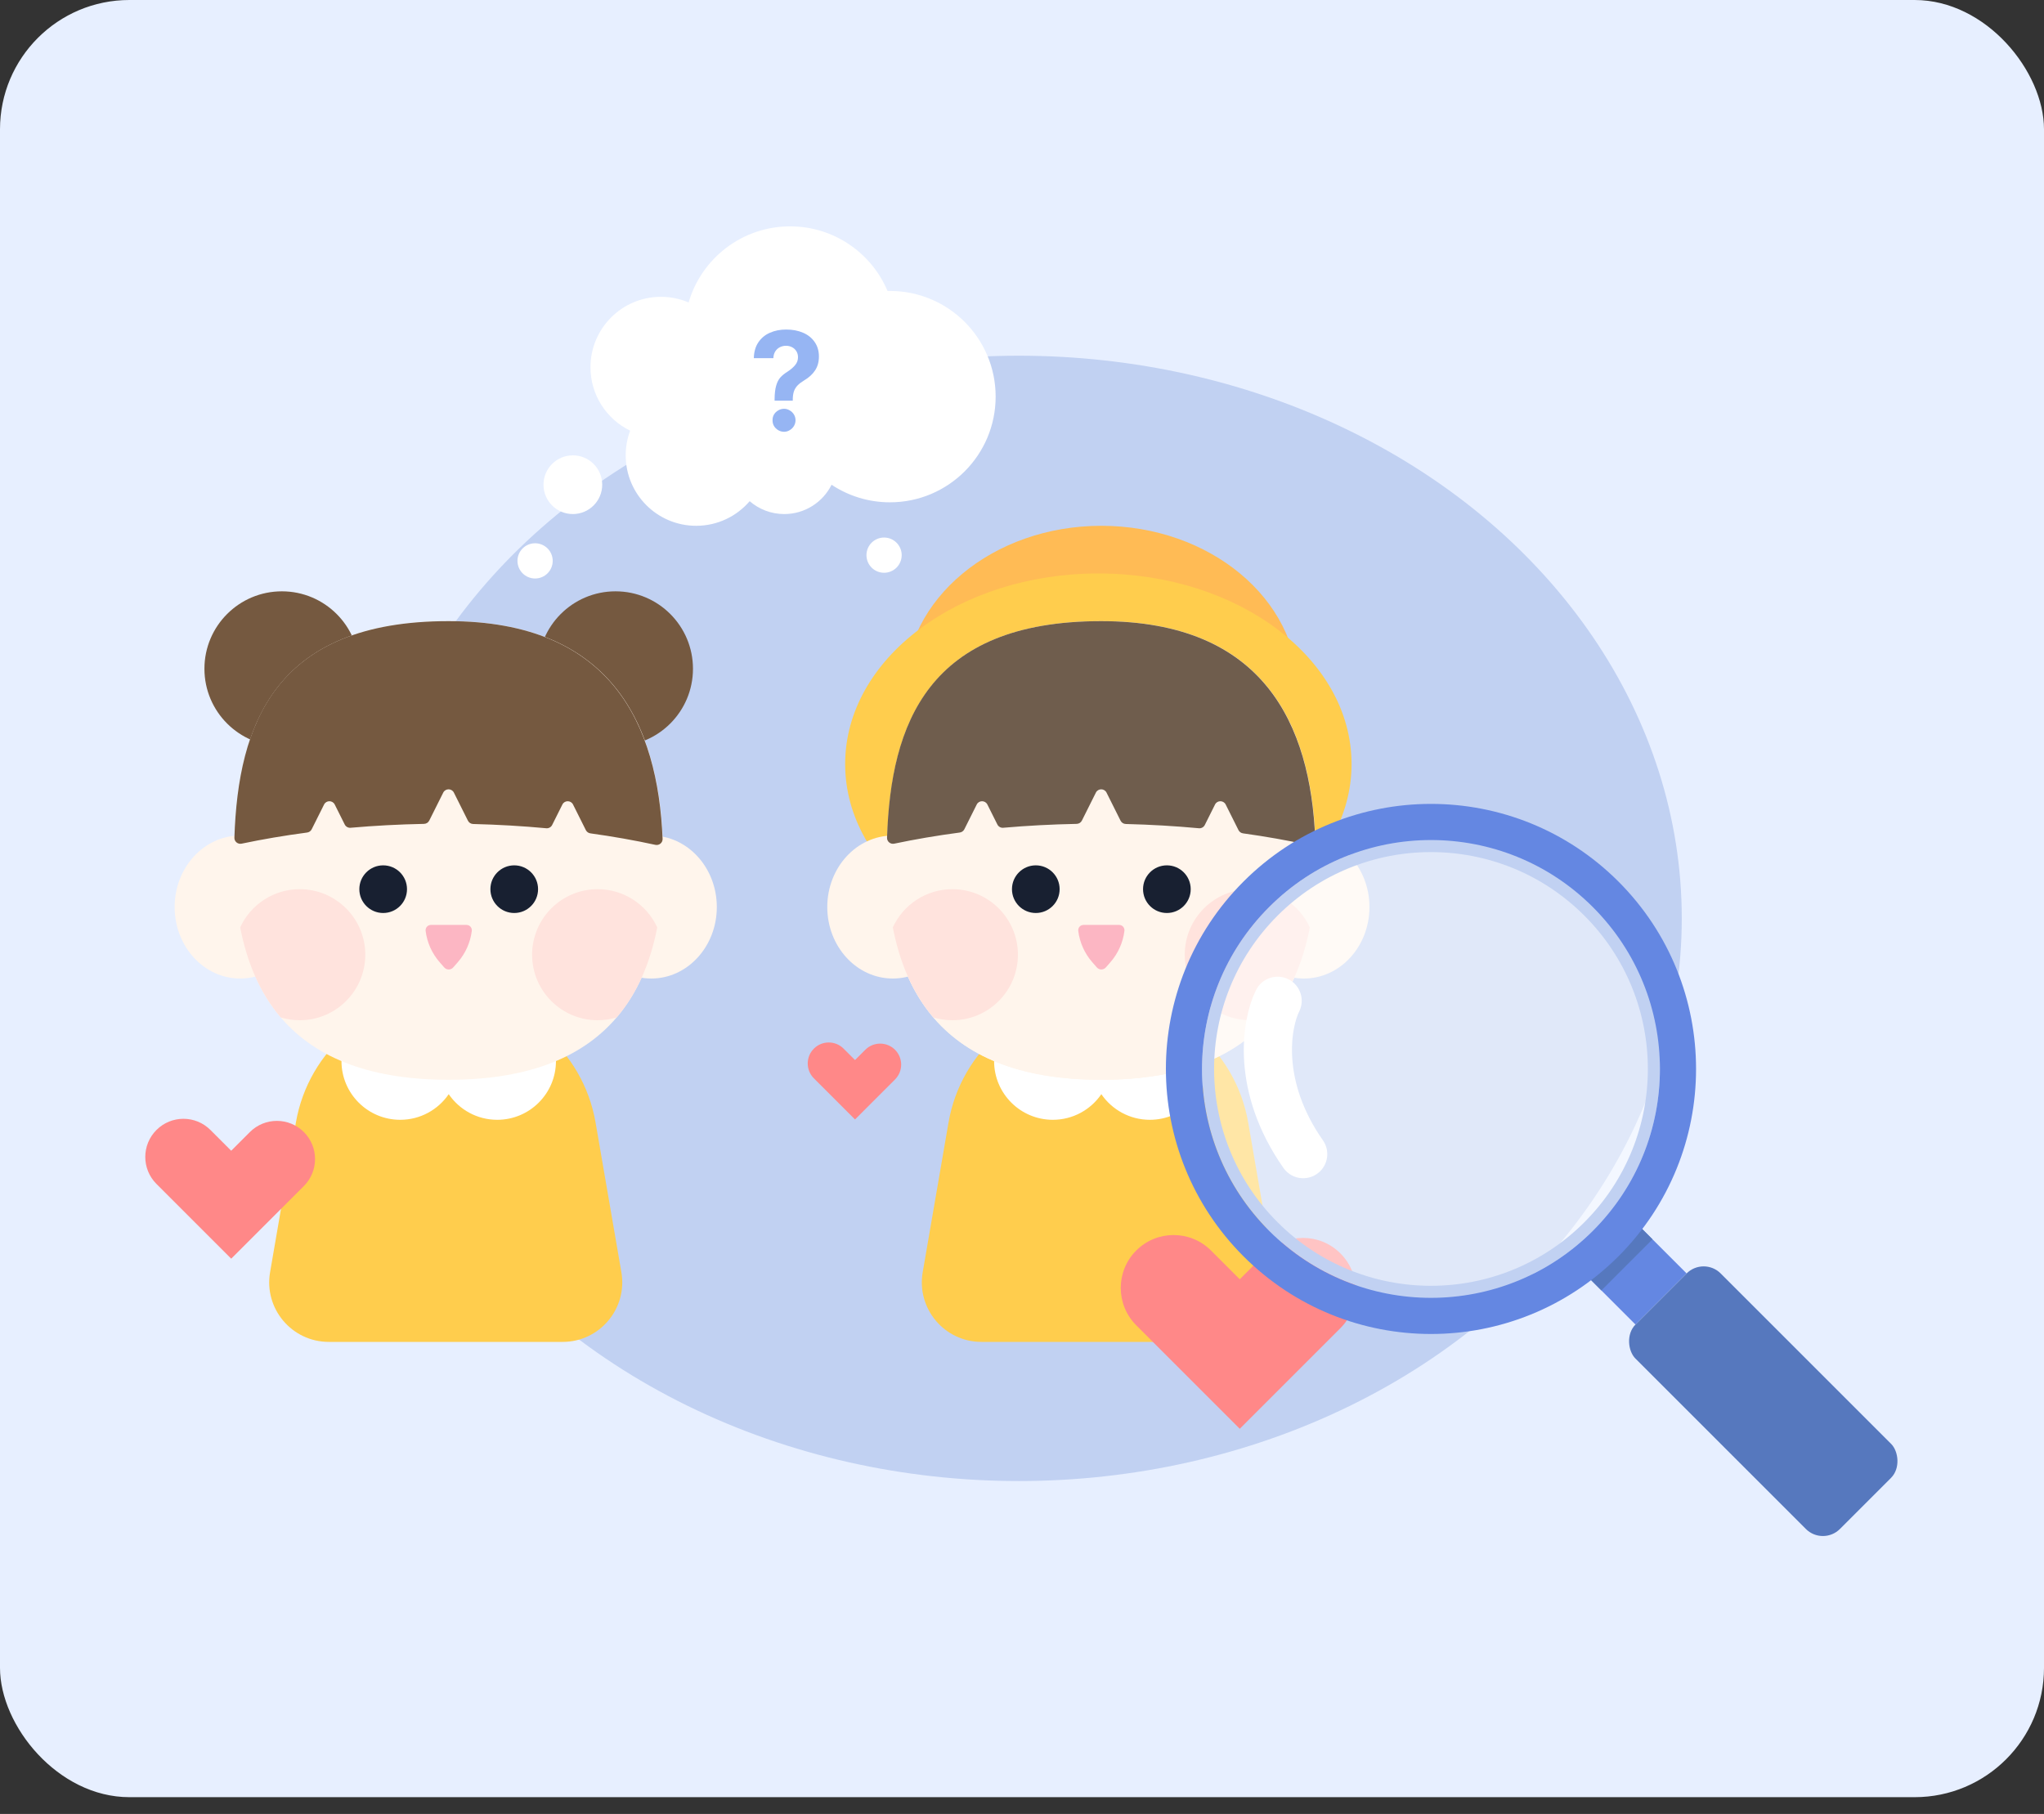 <svg width="338" height="300" viewBox="0 0 338 300" fill="none" xmlns="http://www.w3.org/2000/svg">
<rect x="0" y="0" width="338" height="300" fill="#333333" stroke="none"/>
<rect width="338" height="297.225" rx="21.392" fill="#E7EFFF"/>
<ellipse cx="168.465" cy="151.886" rx="109.636" ry="93.057" fill="#C1D1F2"/>
<ellipse cx="182.121" cy="114.052" rx="32.512" ry="27.093" fill="#FFBB55"/>
<ellipse cx="181.627" cy="126.368" rx="41.871" ry="31.526" fill="#FFCD4D"/>
<path d="M156.846 185.663C158.925 173.602 169.387 164.79 181.627 164.79C193.866 164.79 204.328 173.602 206.407 185.663L210.673 210.405C211.711 216.427 207.075 221.931 200.965 221.931H162.289C156.179 221.931 151.542 216.427 152.58 210.405L156.846 185.663Z" fill="#FFCD4D"/>
<path fill-rule="evenodd" clip-rule="evenodd" d="M190.143 185.198C195.506 185.198 199.854 180.85 199.854 175.487C199.854 170.123 195.506 165.775 190.143 165.775C186.81 165.775 183.869 167.454 182.12 170.012C180.371 167.454 177.431 165.775 174.098 165.775C168.735 165.775 164.387 170.123 164.387 175.487C164.387 180.85 168.735 185.198 174.098 185.198C177.431 185.198 180.372 183.519 182.121 180.961C183.869 183.519 186.81 185.198 190.143 185.198Z" fill="white"/>
<path d="M217.586 142.131C217.586 162.263 209.704 178.584 182.119 178.584C154.533 178.584 146.651 162.263 146.651 142.131C146.651 121.999 162.531 105.679 182.119 105.679C201.707 105.679 217.586 121.999 217.586 142.131Z" fill="#FFF5EC"/>
<ellipse cx="215.617" cy="150.012" rx="10.837" ry="11.822" fill="#FFF5EC"/>
<ellipse cx="147.637" cy="150.012" rx="10.837" ry="11.822" fill="#FFF5EC"/>
<path d="M217.586 142.13C217.586 162.262 209.704 178.582 182.119 178.582C154.533 178.582 146.651 162.262 146.651 142.13C146.651 121.997 151.577 102.722 182.119 102.722C210.69 102.722 217.586 121.997 217.586 142.13Z" fill="#FFF5EC"/>
<path fill-rule="evenodd" clip-rule="evenodd" d="M146.68 138.541C146.659 139.178 147.246 139.661 147.871 139.53C151.319 138.804 154.942 138.187 158.71 137.688C159.035 137.645 159.318 137.444 159.465 137.151L161.513 133.056C161.876 132.33 162.912 132.33 163.275 133.056L164.926 136.358C165.108 136.721 165.493 136.936 165.897 136.9C169.829 136.555 173.886 136.337 178.038 136.257C178.406 136.25 178.739 136.04 178.904 135.711L181.216 131.087C181.579 130.361 182.615 130.361 182.978 131.087L185.3 135.732C185.464 136.059 185.795 136.268 186.161 136.277C190.298 136.379 194.338 136.617 198.251 136.981C198.657 137.019 199.045 136.804 199.228 136.44L200.92 133.056C201.283 132.329 202.319 132.329 202.682 133.056L204.798 137.288C204.944 137.579 205.224 137.779 205.547 137.824C209.286 138.343 212.879 138.981 216.294 139.725C216.922 139.862 217.516 139.375 217.489 138.733C216.709 119.885 209.047 102.726 182.09 102.726C153.373 102.726 147.303 119.769 146.68 138.541Z" fill="#6F5D4D"/>
<circle cx="171.282" cy="147.056" r="3.941" fill="#182031"/>
<circle cx="192.957" cy="147.056" r="3.941" fill="#182031"/>
<path fill-rule="evenodd" clip-rule="evenodd" d="M147.638 153.372C149.351 149.645 153.118 147.057 157.489 147.057C163.474 147.057 168.326 151.909 168.326 157.894C168.326 163.879 163.474 168.731 157.489 168.731C156.395 168.731 155.339 168.569 154.343 168.268C150.857 164.179 148.744 159.084 147.638 153.372ZM209.898 168.267C208.901 168.569 207.844 168.731 206.749 168.731C200.764 168.731 195.912 163.879 195.912 157.894C195.912 151.909 200.764 147.057 206.749 147.057C211.121 147.057 214.889 149.646 216.602 153.375C215.495 159.086 213.383 164.179 209.898 168.267Z" fill="#FFE3DD"/>
<path d="M48.926 185.663C51.005 173.602 61.467 164.79 73.707 164.79C85.946 164.79 96.408 173.602 98.487 185.663L102.753 210.405C103.792 216.427 99.155 221.931 93.045 221.931H54.369C48.259 221.931 43.622 216.427 44.66 210.405L48.926 185.663Z" fill="#FFCD4D"/>
<path fill-rule="evenodd" clip-rule="evenodd" d="M82.223 185.198C87.586 185.198 91.934 180.85 91.934 175.487C91.934 170.123 87.586 165.775 82.223 165.775C78.89 165.775 75.949 167.454 74.2 170.012C72.451 167.454 69.511 165.776 66.178 165.776C60.815 165.776 56.467 170.123 56.467 175.487C56.467 180.85 60.815 185.198 66.178 185.198C69.511 185.198 72.452 183.519 74.201 180.961C75.95 183.519 78.89 185.198 82.223 185.198Z" fill="white"/>
<circle cx="46.613" cy="110.604" r="12.808" fill="#755940"/>
<circle cx="101.783" cy="110.604" r="12.808" fill="#755940"/>
<ellipse cx="107.697" cy="150.012" rx="10.837" ry="11.822" fill="#FFF5EC"/>
<ellipse cx="39.717" cy="150.012" rx="10.837" ry="11.822" fill="#FFF5EC"/>
<path d="M109.665 142.13C109.665 162.262 101.783 178.582 74.198 178.582C46.612 178.582 38.73 162.262 38.73 142.13C38.73 121.997 43.657 102.722 74.198 102.722C102.769 102.722 109.665 121.997 109.665 142.13Z" fill="#FFF5EC"/>
<path fill-rule="evenodd" clip-rule="evenodd" d="M38.759 138.541C38.738 139.178 39.326 139.661 39.95 139.53C43.397 138.804 47.02 138.187 50.787 137.689C51.112 137.646 51.395 137.445 51.542 137.151L53.59 133.056C53.953 132.33 54.989 132.33 55.352 133.056L57.004 136.359C57.185 136.722 57.571 136.936 57.975 136.9C61.907 136.555 65.964 136.337 70.117 136.257C70.484 136.25 70.818 136.04 70.982 135.711L73.294 131.087C73.657 130.361 74.693 130.361 75.056 131.087L77.379 135.732C77.542 136.059 77.874 136.269 78.239 136.277C82.376 136.379 86.417 136.617 90.33 136.981C90.736 137.019 91.124 136.804 91.306 136.44L92.998 133.056C93.361 132.33 94.397 132.33 94.76 133.056L96.876 137.288C97.022 137.579 97.303 137.779 97.625 137.824C101.365 138.343 104.958 138.981 108.373 139.725C109.001 139.862 109.595 139.375 109.568 138.733C108.788 119.885 101.126 102.726 74.169 102.726C45.452 102.726 39.382 119.769 38.759 138.541Z" fill="#755940"/>
<circle cx="63.362" cy="147.056" r="3.941" fill="#182031"/>
<circle cx="85.035" cy="147.056" r="3.941" fill="#182031"/>
<path fill-rule="evenodd" clip-rule="evenodd" d="M39.717 153.372C41.431 149.645 45.197 147.057 49.568 147.057C55.553 147.057 60.405 151.909 60.405 157.894C60.405 163.879 55.553 168.731 49.568 168.731C48.474 168.731 47.418 168.569 46.422 168.268C42.936 164.179 40.823 159.084 39.717 153.372ZM101.977 168.267C100.981 168.569 99.923 168.731 98.828 168.731C92.843 168.731 87.991 163.879 87.991 157.894C87.991 151.909 92.843 147.057 98.828 147.057C103.2 147.057 106.968 149.646 108.681 153.375C107.575 159.086 105.462 164.179 101.977 168.267Z" fill="#FFE3DD"/>
<path d="M71.259 152.968H77.142C77.673 152.968 78.083 153.433 78.017 153.96C77.777 155.882 76.967 157.688 75.692 159.146L74.942 160.002C74.549 160.451 73.852 160.451 73.459 160.002L72.71 159.146C71.434 157.688 70.624 155.882 70.384 153.96C70.318 153.433 70.728 152.968 71.259 152.968Z" fill="#FCB6C3"/>
<path fill-rule="evenodd" clip-rule="evenodd" d="M34.799 186.881C32.334 184.416 28.338 184.416 25.873 186.881C23.408 189.346 23.408 193.343 25.873 195.807L33.426 203.36L37.889 207.823L37.89 207.823L38.234 208.166L42.697 203.703L50.249 196.151C52.714 193.686 52.714 189.689 50.249 187.225C47.785 184.76 43.788 184.76 41.323 187.225L38.233 190.315L34.799 186.881Z" fill="#FF8888"/>
<path d="M179.179 152.968H185.062C185.593 152.968 186.003 153.433 185.937 153.96C185.697 155.882 184.887 157.688 183.611 159.146L182.862 160.002C182.469 160.451 181.772 160.451 181.379 160.002L180.63 159.146C179.354 157.688 178.544 155.882 178.304 153.96C178.238 153.433 178.648 152.968 179.179 152.968Z" fill="#FCB6C3"/>
<path fill-rule="evenodd" clip-rule="evenodd" d="M139.498 173.427C138.142 172.07 135.942 172.07 134.586 173.427C133.229 174.783 133.229 176.983 134.586 178.339L138.742 182.496L141.198 184.952L141.199 184.951L141.388 185.141L143.844 182.685L148.001 178.528C149.358 177.172 149.358 174.972 148.001 173.616C146.645 172.259 144.445 172.259 143.089 173.616L141.388 175.317L139.498 173.427Z" fill="#FF8888"/>
<path fill-rule="evenodd" clip-rule="evenodd" d="M200.254 206.817C196.84 203.403 191.304 203.403 187.89 206.817C184.476 210.231 184.476 215.767 187.89 219.181L198.352 229.643L204.534 235.824L204.534 235.824L205.009 236.3L211.191 230.118L221.653 219.656C225.067 216.242 225.067 210.706 221.653 207.292C218.239 203.878 212.703 203.878 209.289 207.292L205.009 211.572L200.254 206.817Z" fill="#FF8888"/>
<rect x="260.579" y="209.192" width="11.955" height="13.947" transform="rotate(-45 260.579 209.192)" fill="#6487E2"/>
<rect width="19.925" height="47.82" rx="3.985" transform="matrix(0.707 -0.707 -0.707 -0.707 301.438 255.686)" fill="#5678BE"/>
<rect x="260.579" y="209.192" width="11.955" height="5.977" transform="rotate(-45 260.579 209.192)" fill="#5678BE"/>
<circle cx="236.629" cy="176.787" r="36.861" transform="rotate(-45 236.629 176.787)" fill="white" fill-opacity="0.5" stroke="#C1D1F2" stroke-width="1.992"/>
<circle cx="236.629" cy="176.787" r="40.846" transform="rotate(-45 236.629 176.787)" stroke="#6487E2" stroke-width="5.977"/>
<path d="M211.269 165.516C209.39 169.273 207.606 179.605 215.496 190.876" stroke="white" stroke-width="7.97" stroke-linecap="round"/>
<path fill-rule="evenodd" clip-rule="evenodd" d="M130.656 37.437C137.9 37.437 144.115 41.843 146.766 48.122C146.898 48.119 147.03 48.118 147.163 48.118C156.816 48.118 164.642 55.943 164.642 65.596C164.642 75.249 156.816 83.075 147.163 83.075C143.595 83.075 140.277 82.006 137.511 80.17C136.079 83.043 133.112 85.017 129.684 85.017C127.499 85.017 125.5 84.214 123.968 82.888C121.831 85.38 118.659 86.959 115.119 86.959C108.684 86.959 103.467 81.742 103.467 75.307C103.467 73.871 103.726 72.495 104.202 71.225C100.318 69.335 97.642 65.351 97.642 60.741C97.642 54.306 102.859 49.089 109.294 49.089C110.919 49.089 112.466 49.422 113.872 50.023C115.988 42.751 122.701 37.437 130.656 37.437ZM94.728 85.017C97.409 85.017 99.583 82.843 99.583 80.162C99.583 77.48 97.409 75.307 94.728 75.307C92.046 75.307 89.873 77.48 89.873 80.162C89.873 82.843 92.046 85.017 94.728 85.017ZM91.397 92.761C91.397 94.37 90.092 95.674 88.483 95.674C86.874 95.674 85.57 94.37 85.57 92.761C85.57 91.152 86.874 89.848 88.483 89.848C90.092 89.848 91.397 91.152 91.397 92.761ZM146.192 94.727C147.801 94.727 149.105 93.423 149.105 91.814C149.105 90.205 147.801 88.901 146.192 88.901C144.584 88.901 143.279 90.205 143.279 91.814C143.279 93.423 144.584 94.727 146.192 94.727Z" fill="white"/>
<path d="M128.09 66.016C128.098 65.106 128.182 64.37 128.341 63.808C128.5 63.239 128.728 62.784 129.024 62.443C129.327 62.102 129.729 61.775 130.23 61.464C130.784 61.1 131.208 60.732 131.504 60.36C131.808 59.989 131.959 59.56 131.959 59.075C131.959 58.703 131.872 58.377 131.698 58.096C131.523 57.808 131.284 57.584 130.981 57.425C130.677 57.265 130.344 57.186 129.979 57.186C129.615 57.186 129.274 57.265 128.955 57.425C128.644 57.584 128.39 57.819 128.193 58.13C128.003 58.434 127.901 58.801 127.886 59.234H124.654C124.677 58.202 124.923 57.334 125.394 56.628C125.872 55.915 126.509 55.384 127.305 55.035C128.109 54.678 129.008 54.5 130.002 54.5C131.057 54.5 131.994 54.678 132.813 55.035C133.632 55.392 134.269 55.907 134.725 56.583C135.187 57.25 135.419 58.043 135.419 58.961C135.419 59.856 135.206 60.622 134.781 61.259C134.364 61.897 133.757 62.45 132.961 62.921C132.513 63.194 132.157 63.467 131.891 63.74C131.633 64.006 131.436 64.32 131.299 64.684C131.17 65.049 131.102 65.493 131.095 66.016V66.266H128.09V66.016ZM129.661 71.41C129.312 71.41 128.989 71.322 128.694 71.148C128.398 70.974 128.163 70.742 127.988 70.454C127.821 70.158 127.742 69.839 127.749 69.498C127.742 69.157 127.821 68.842 127.988 68.553C128.163 68.265 128.398 68.038 128.694 67.871C128.989 67.696 129.312 67.609 129.661 67.609C129.987 67.609 130.294 67.696 130.583 67.871C130.878 68.038 131.114 68.265 131.288 68.553C131.463 68.842 131.55 69.157 131.55 69.498C131.55 69.839 131.463 70.158 131.288 70.454C131.114 70.742 130.878 70.974 130.583 71.148C130.294 71.322 129.987 71.41 129.661 71.41Z" fill="#96B5F3"/>
</svg>
